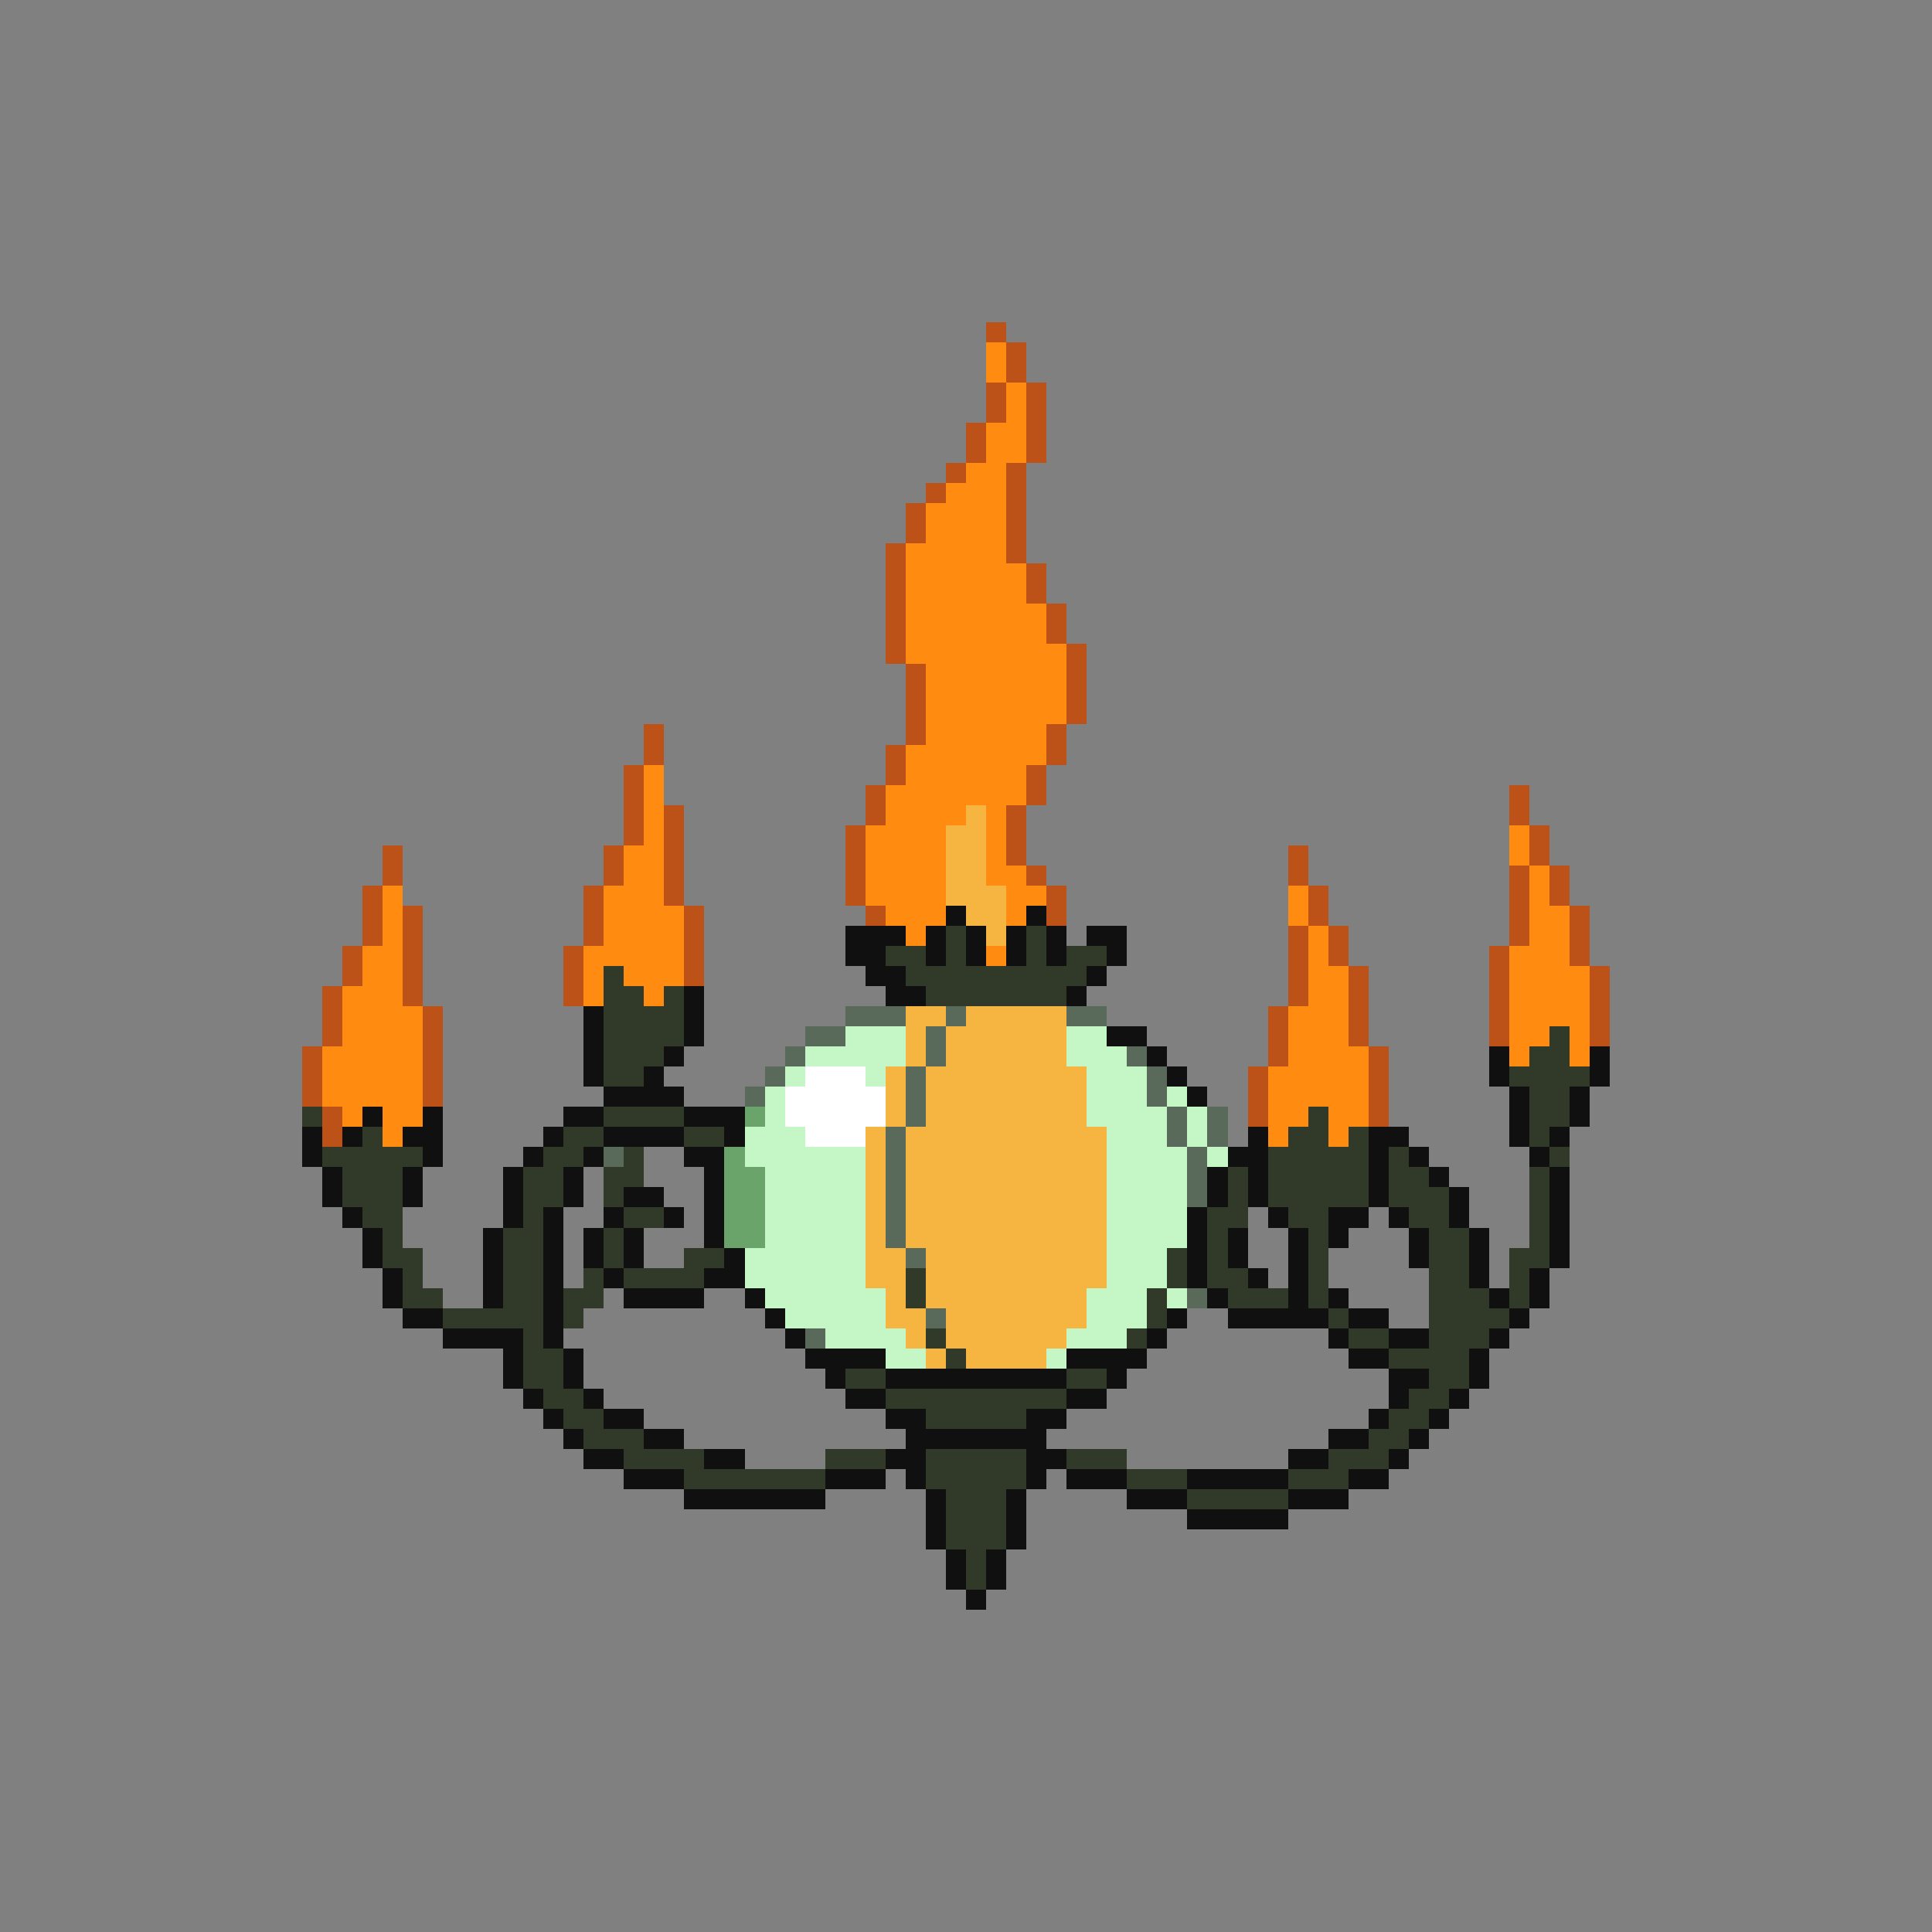 <svg xmlns="http://www.w3.org/2000/svg" viewBox="0 -0.5 96 96" shape-rendering="crispEdges">
<rect x="0" y="-0.5" width="96" height="96" fill="#808080" stroke="none"/>
<path stroke="#bd5218" d="M49 16h1M50 17h1M50 18h1M49 19h1M51 19h1M49 20h1M51 20h1M48 21h1M51 21h1M48 22h1M51 22h1M47 23h1M50 23h1M46 24h1M50 24h1M45 25h1M50 25h1M45 26h1M50 26h1M44 27h1M50 27h1M44 28h1M51 28h1M44 29h1M51 29h1M44 30h1M52 30h1M44 31h1M52 31h1M44 32h1M53 32h1M45 33h1M53 33h1M45 34h1M53 34h1M45 35h1M53 35h1M32 36h1M45 36h1M52 36h1M32 37h1M44 37h1M52 37h1M31 38h1M44 38h1M51 38h1M31 39h1M43 39h1M51 39h1M75 39h1M31 40h1M33 40h1M43 40h1M50 40h1M75 40h1M31 41h1M33 41h1M42 41h1M50 41h1M76 41h1M19 42h1M30 42h1M33 42h1M42 42h1M50 42h1M64 42h1M76 42h1M19 43h1M30 43h1M33 43h1M42 43h1M51 43h1M64 43h1M75 43h1M77 43h1M18 44h1M29 44h1M33 44h1M42 44h1M52 44h1M65 44h1M75 44h1M77 44h1M18 45h1M20 45h1M29 45h1M34 45h1M43 45h1M52 45h1M65 45h1M75 45h1M78 45h1M18 46h1M20 46h1M29 46h1M34 46h1M64 46h1M66 46h1M75 46h1M78 46h1M17 47h1M20 47h1M28 47h1M34 47h1M64 47h1M66 47h1M74 47h1M78 47h1M17 48h1M20 48h1M28 48h1M34 48h1M64 48h1M67 48h1M74 48h1M79 48h1M16 49h1M20 49h1M28 49h1M64 49h1M67 49h1M74 49h1M79 49h1M16 50h1M21 50h1M63 50h1M67 50h1M74 50h1M79 50h1M16 51h1M21 51h1M63 51h1M67 51h1M74 51h1M79 51h1M15 52h1M21 52h1M63 52h1M68 52h1M15 53h1M21 53h1M62 53h1M68 53h1M15 54h1M21 54h1M62 54h1M68 54h1M16 55h1M62 55h1M68 55h1M16 56h1" />
<path stroke="#ff8b10" d="M49 17h1M49 18h1M50 19h1M50 20h1M49 21h2M49 22h2M48 23h2M47 24h3M46 25h4M46 26h4M45 27h5M45 28h6M45 29h6M45 30h7M45 31h7M45 32h8M46 33h7M46 34h7M46 35h7M46 36h6M45 37h7M32 38h1M45 38h6M32 39h1M44 39h7M32 40h1M44 40h4M49 40h1M32 41h1M43 41h4M49 41h1M75 41h1M31 42h2M43 42h4M49 42h1M75 42h1M31 43h2M43 43h4M49 43h2M76 43h1M19 44h1M30 44h3M43 44h4M50 44h2M64 44h1M76 44h1M19 45h1M30 45h4M44 45h3M50 45h1M64 45h1M76 45h2M19 46h1M30 46h4M45 46h1M65 46h1M76 46h2M18 47h2M29 47h5M49 47h1M65 47h1M75 47h3M18 48h2M29 48h1M31 48h3M65 48h2M75 48h4M17 49h3M29 49h1M32 49h1M65 49h2M75 49h4M17 50h4M64 50h3M75 50h4M17 51h4M64 51h3M75 51h2M78 51h1M16 52h5M64 52h4M75 52h1M78 52h1M16 53h5M63 53h5M16 54h5M63 54h5M17 55h1M19 55h2M63 55h2M66 55h2M19 56h1M63 56h1M66 56h1" />
<path stroke="#f6b441" d="M48 40h1M47 41h2M47 42h2M47 43h2M47 44h3M48 45h2M49 46h1M45 50h2M48 50h5M45 51h1M47 51h6M45 52h1M47 52h6M44 53h1M46 53h8M44 54h1M46 54h8M44 55h1M46 55h8M43 56h1M45 56h10M43 57h1M45 57h10M43 58h1M45 58h10M43 59h1M45 59h10M43 60h1M45 60h10M43 61h1M45 61h10M43 62h2M46 62h9M43 63h2M46 63h9M44 64h1M46 64h8M44 65h2M47 65h7M45 66h1M47 66h6M46 67h1M48 67h4" />
<path stroke="#101010" d="M47 45h1M51 45h1M42 46h3M46 46h1M48 46h1M50 46h1M52 46h1M54 46h2M42 47h2M46 47h1M48 47h1M50 47h1M52 47h1M55 47h1M43 48h2M54 48h1M34 49h1M44 49h2M53 49h1M29 50h1M34 50h1M29 51h1M34 51h1M55 51h2M29 52h1M33 52h1M57 52h1M74 52h1M79 52h1M29 53h1M32 53h1M58 53h1M74 53h1M79 53h1M30 54h4M59 54h1M75 54h1M78 54h1M18 55h1M21 55h1M28 55h2M34 55h3M75 55h1M78 55h1M15 56h1M17 56h1M20 56h2M27 56h1M30 56h4M36 56h1M62 56h1M68 56h2M75 56h1M77 56h1M15 57h1M21 57h1M26 57h1M29 57h1M34 57h2M61 57h2M68 57h1M70 57h1M76 57h1M16 58h1M20 58h1M25 58h1M28 58h1M35 58h1M60 58h1M62 58h1M68 58h1M71 58h1M77 58h1M16 59h1M20 59h1M25 59h1M28 59h1M31 59h2M35 59h1M60 59h1M62 59h1M68 59h1M72 59h1M77 59h1M17 60h1M25 60h1M27 60h1M30 60h1M33 60h1M35 60h1M59 60h1M63 60h1M66 60h2M69 60h1M72 60h1M77 60h1M18 61h1M24 61h1M27 61h1M29 61h1M31 61h1M35 61h1M59 61h1M61 61h1M64 61h1M66 61h1M70 61h1M73 61h1M77 61h1M18 62h1M24 62h1M27 62h1M29 62h1M31 62h1M36 62h1M59 62h1M61 62h1M64 62h1M70 62h1M73 62h1M77 62h1M19 63h1M24 63h1M27 63h1M30 63h1M35 63h2M59 63h1M62 63h1M64 63h1M73 63h1M76 63h1M19 64h1M24 64h1M27 64h1M31 64h4M37 64h1M60 64h1M64 64h1M66 64h1M74 64h1M76 64h1M20 65h2M27 65h1M38 65h1M58 65h1M61 65h5M67 65h2M75 65h1M22 66h4M27 66h1M39 66h1M57 66h1M66 66h1M69 66h2M74 66h1M25 67h1M28 67h1M40 67h4M53 67h4M67 67h2M73 67h1M25 68h1M28 68h1M41 68h1M44 68h9M55 68h1M69 68h2M73 68h1M26 69h1M29 69h1M42 69h2M53 69h2M69 69h1M72 69h1M27 70h1M30 70h2M44 70h2M51 70h2M68 70h1M71 70h1M28 71h1M32 71h2M45 71h7M66 71h2M70 71h1M29 72h2M35 72h2M44 72h2M51 72h2M64 72h2M69 72h1M31 73h3M41 73h3M45 73h1M51 73h1M53 73h3M59 73h5M67 73h2M34 74h7M46 74h1M50 74h1M56 74h3M64 74h3M46 75h1M50 75h1M59 75h5M46 76h1M50 76h1M47 77h1M49 77h1M47 78h1M49 78h1M48 79h1" />
<path stroke="#313929" d="M47 46h1M51 46h1M44 47h2M47 47h1M51 47h1M53 47h2M30 48h1M45 48h9M30 49h2M33 49h1M46 49h7M30 50h4M30 51h4M77 51h1M30 52h3M76 52h2M30 53h2M75 53h4M76 54h2M15 55h1M30 55h4M65 55h1M76 55h2M18 56h1M28 56h2M34 56h2M64 56h2M67 56h1M76 56h1M16 57h5M27 57h2M31 57h1M63 57h5M69 57h1M77 57h1M17 58h3M26 58h2M30 58h2M61 58h1M63 58h5M69 58h2M76 58h1M17 59h3M26 59h2M30 59h1M61 59h1M63 59h5M69 59h3M76 59h1M18 60h2M26 60h1M31 60h2M60 60h2M64 60h2M70 60h2M76 60h1M19 61h1M25 61h2M30 61h1M60 61h1M65 61h1M71 61h2M76 61h1M19 62h2M25 62h2M30 62h1M34 62h2M58 62h1M60 62h1M65 62h1M71 62h2M75 62h2M20 63h1M25 63h2M29 63h1M31 63h4M45 63h1M58 63h1M60 63h2M65 63h1M71 63h2M75 63h1M20 64h2M25 64h2M28 64h2M45 64h1M57 64h1M61 64h3M65 64h1M71 64h3M75 64h1M22 65h5M28 65h1M57 65h1M66 65h1M71 65h4M26 66h1M46 66h1M56 66h1M67 66h2M71 66h3M26 67h2M47 67h1M69 67h4M26 68h2M42 68h2M53 68h2M71 68h2M27 69h2M44 69h9M70 69h2M28 70h2M46 70h5M69 70h2M29 71h3M68 71h2M31 72h4M41 72h3M46 72h5M53 72h3M66 72h3M34 73h7M46 73h5M56 73h3M64 73h3M47 74h3M59 74h5M47 75h3M47 76h3M48 77h1M48 78h1" />
<path stroke="#5a6a5a" d="M42 50h3M47 50h1M53 50h2M40 51h2M46 51h1M39 52h1M46 52h1M56 52h1M38 53h1M45 53h1M57 53h1M37 54h1M45 54h1M57 54h1M45 55h1M58 55h1M60 55h1M44 56h1M58 56h1M60 56h1M30 57h1M44 57h1M59 57h1M44 58h1M59 58h1M44 59h1M59 59h1M44 60h1M44 61h1M45 62h1M59 64h1M46 65h1M40 66h1" />
<path stroke="#c5f6c5" d="M42 51h3M53 51h2M40 52h5M53 52h3M39 53h1M43 53h1M54 53h3M38 54h1M54 54h3M58 54h1M38 55h1M54 55h4M59 55h1M37 56h3M55 56h3M59 56h1M37 57h6M55 57h4M60 57h1M38 58h5M55 58h4M38 59h5M55 59h4M38 60h5M55 60h4M38 61h5M55 61h4M37 62h6M55 62h3M37 63h6M55 63h3M38 64h6M54 64h3M58 64h1M39 65h5M54 65h3M41 66h4M53 66h3M44 67h2M52 67h1" />
<path stroke="#ffffff" d="M40 53h3M39 54h5M39 55h5M40 56h3" />
<path stroke="#6aa46a" d="M37 55h1M36 57h1M36 58h2M36 59h2M36 60h2M36 61h2" />
</svg>